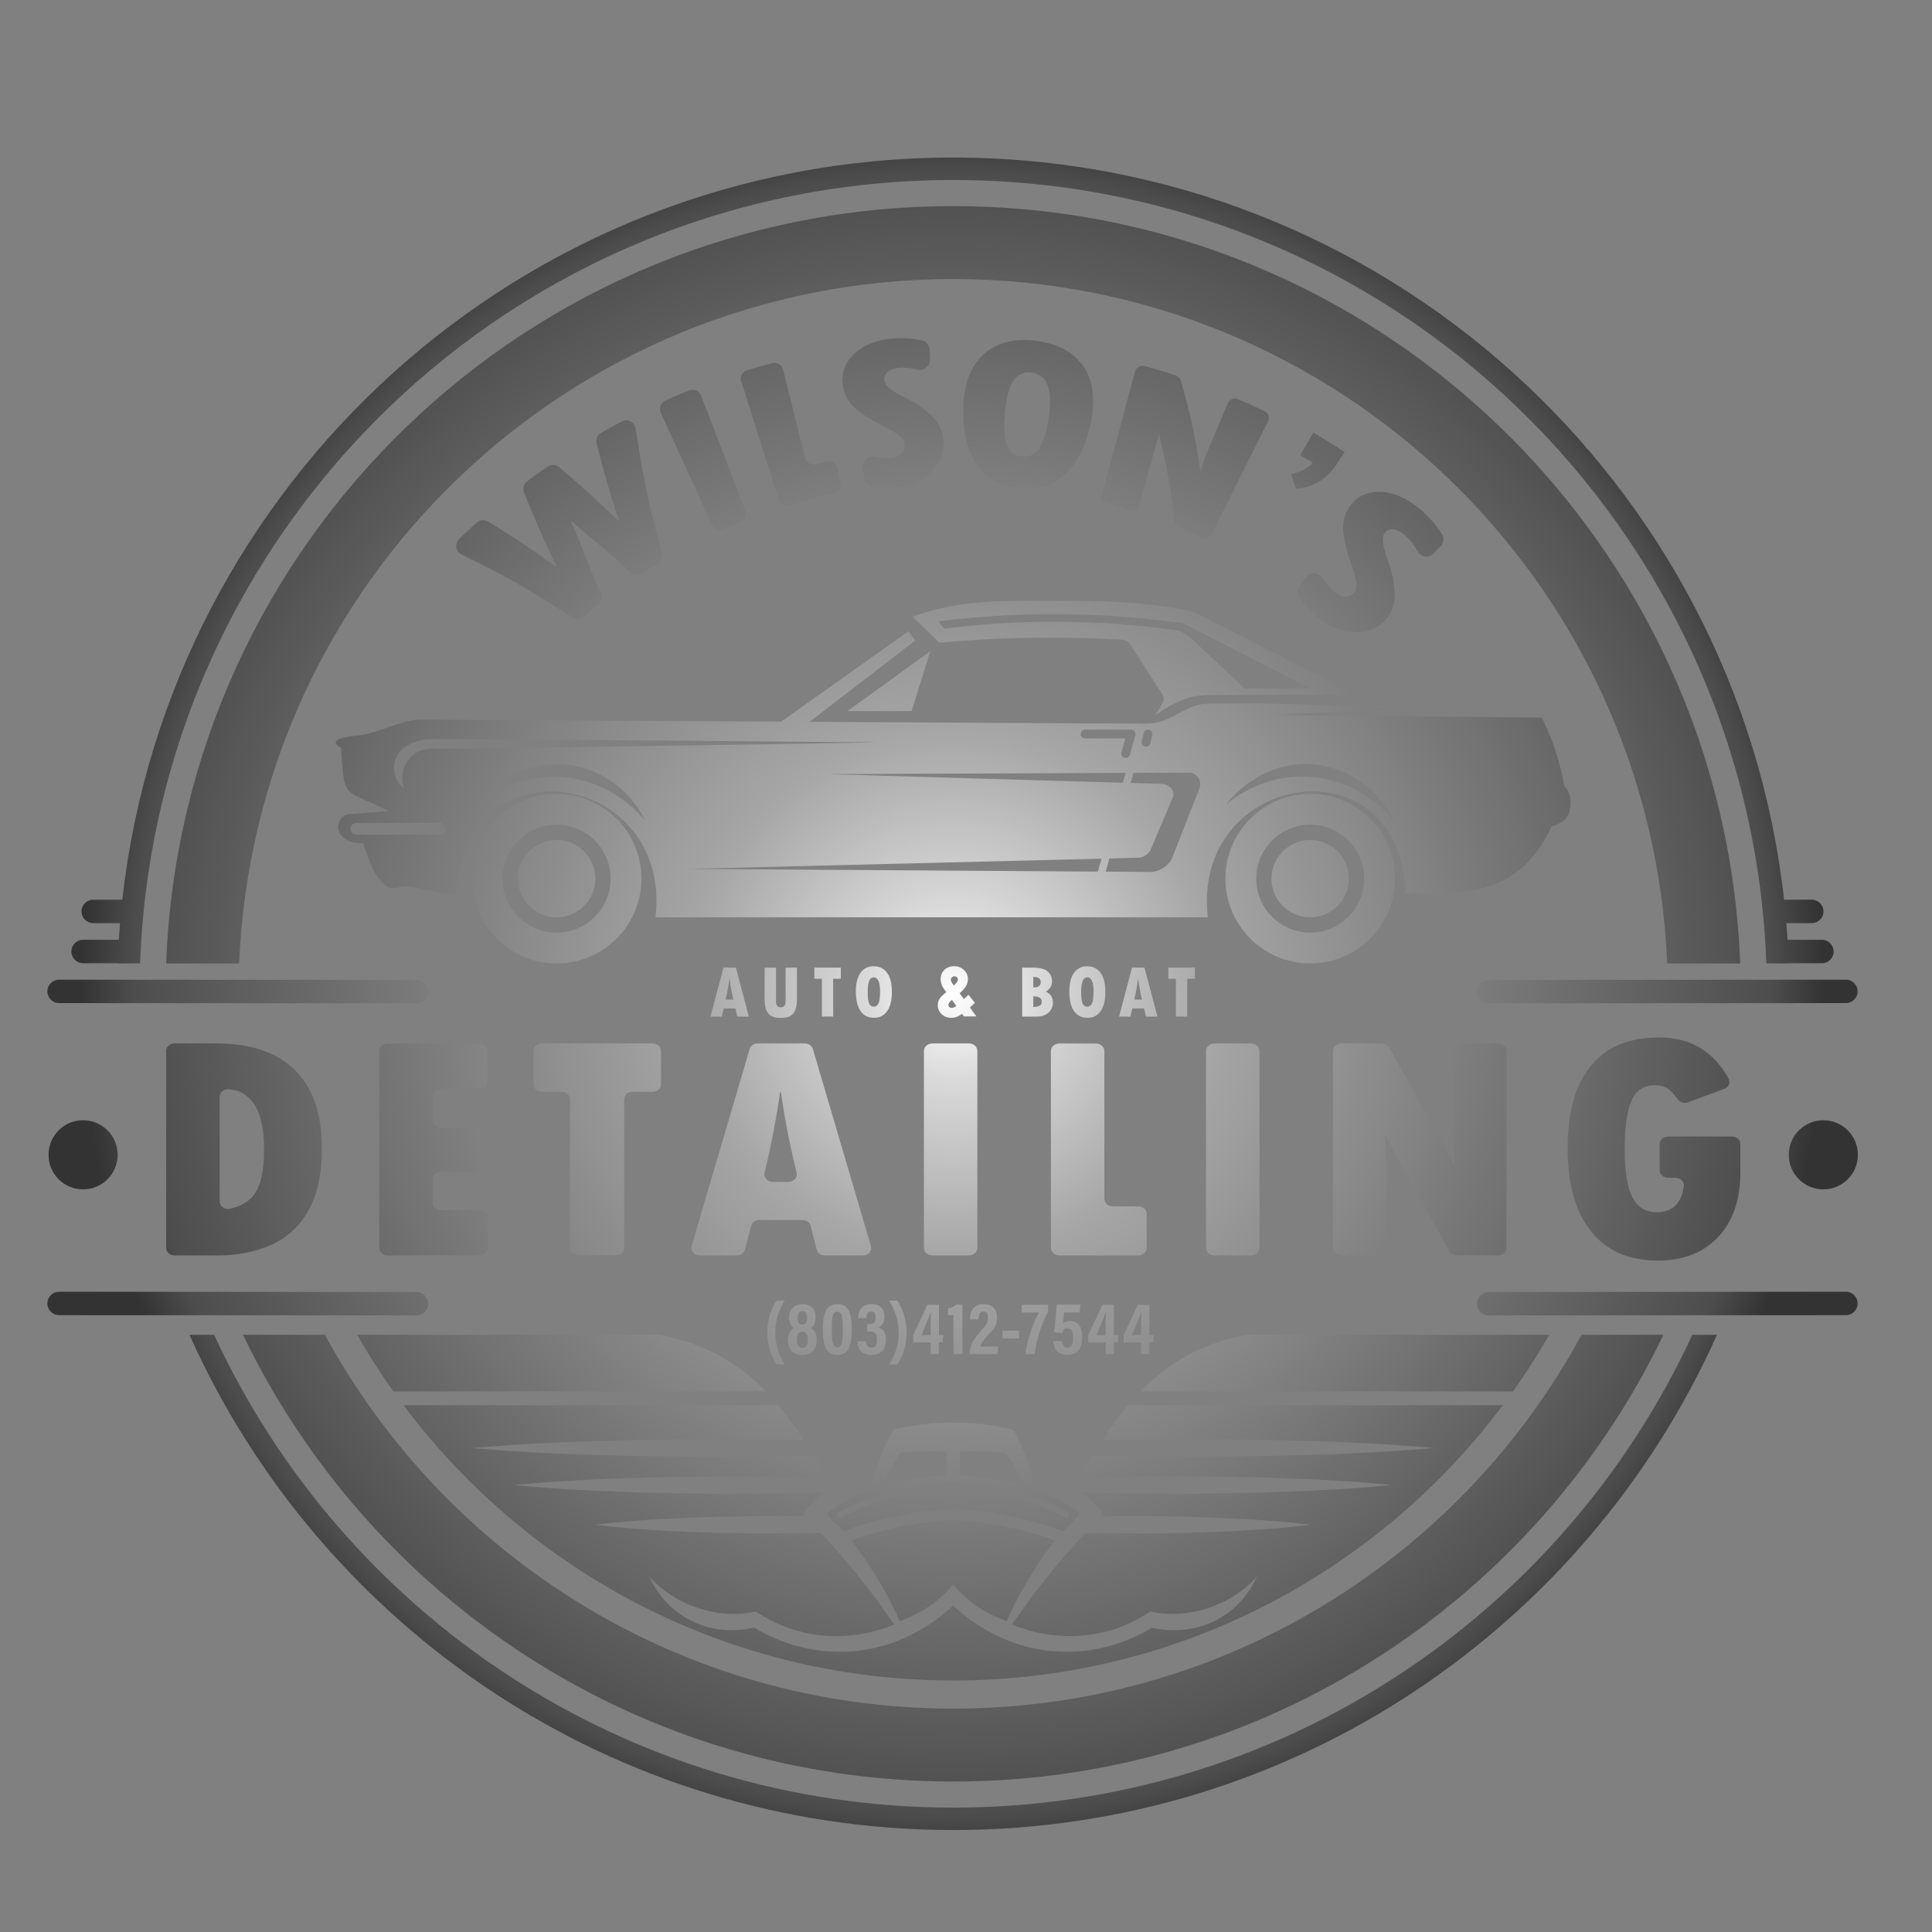 <?xml version="1.0" encoding="UTF-8"?>
<svg id="Layer_5" data-name="Layer 5" xmlns="http://www.w3.org/2000/svg" width="5in" height="5in" xmlns:xlink="http://www.w3.org/1999/xlink" viewBox="0 0 360 360">
  <rect x="0" y="0" width="360" height="360" fill="#808080" stroke="none"/>
  <defs>
    <style>
      .cls-1 {
        fill: url(#radial-gradient);
        stroke-width: 0px;
      }
    </style>
    <radialGradient id="radial-gradient" cx="177.51" cy="185.18" fx="177.51" fy="185.18" r="162.38" gradientUnits="userSpaceOnUse">
<stop offset="0" stop-color="#ffffff"/>
      <stop offset="0.1" stop-color="#d9d9d9"/>
      <stop offset="0.3" stop-color="#a6a6a6"/>
      <stop offset="0.94" stop-color="#4d4d4d"/>
      <stop offset="1" stop-color="#333333"/>
    </radialGradient>
  </defs>
  <path class="cls-1" d="M294.69,248.72h15.27c-23.68,49.24-74.04,83.24-132.34,83.24s-108.66-33.99-132.34-83.24h15.27c22.56,41.49,66.53,69.65,117.08,69.65s94.52-28.16,117.08-69.65ZM177.61,52c71.66,0,130.09,56.6,133.05,127.53h13.6c-2.97-78.44-67.49-141.12-146.65-141.12S33.93,101.09,30.96,179.53h13.6c2.96-70.93,61.39-127.53,133.05-127.53ZM177.61,336.82c-61.06,0-113.68-36.09-137.71-88.1h-4.59c24.32,54.38,78.88,92.28,142.31,92.28s117.99-37.9,142.31-92.28h-4.59c-24.04,52.01-76.66,88.1-137.71,88.1ZM15.48,208.74c-3.55,0-6.44,2.88-6.44,6.44s2.88,6.44,6.44,6.44,6.44-2.88,6.44-6.44-2.88-6.44-6.44-6.44ZM339.75,208.74c-3.55,0-6.44,2.88-6.44,6.44s2.88,6.44,6.44,6.44,6.44-2.88,6.44-6.44-2.88-6.44-6.44-6.44ZM79.77,184.78c0-1.21-.98-2.18-2.18-2.18l-66.58-.05h0c-1.21,0-2.18.98-2.18,2.18,0,1.21.98,2.18,2.18,2.18l66.58.05h0c1.21,0,2.18-.98,2.18-2.18ZM79.77,184.78c0-1.21-.98-2.18-2.18-2.18l-66.58-.05h0c-1.21,0-2.18.98-2.18,2.18,0,1.21.98,2.18,2.18,2.18l66.58.05h0c1.21,0,2.18-.98,2.18-2.18ZM277.38,186.96l66.58-.05c1.21,0,2.18-.98,2.18-2.18,0-1.21-.98-2.18-2.18-2.18h0l-66.58.05c-1.21,0-2.18.98-2.18,2.18,0,1.21.98,2.18,2.18,2.18h0ZM339.49,175.12h-6.4c-.07-1.04-.14-2.08-.23-3.11h4.74c1.21,0,2.18-.98,2.18-2.18s-.98-2.18-2.18-2.18h-5.16c-8.71-77.8-74.7-138.29-154.83-138.29S31.5,89.85,22.79,167.65h-5.42c-1.21,0-2.18.98-2.18,2.18s.98,2.18,2.18,2.18h5c-.09,1.03-.16,2.07-.23,3.11h-6.66c-1.21,0-2.18.98-2.18,2.18s.98,2.18,2.18,2.18h6.44s0,.02,0,.04h4.18C29.07,98.4,95.76,33.54,177.61,33.54s148.55,64.86,151.52,145.98h4.18s0-.02,0-.04h6.18c1.21,0,2.18-.98,2.18-2.18s-.98-2.18-2.18-2.18ZM277.38,186.96l66.58-.05c1.21,0,2.18-.98,2.18-2.18,0-1.21-.98-2.18-2.18-2.18h0l-66.58.05c-1.21,0-2.18.98-2.18,2.18,0,1.21.98,2.18,2.18,2.18h0ZM79.77,242.93c0-1.21-.98-2.18-2.18-2.18l-66.58-.05h0c-1.21,0-2.18.98-2.18,2.18,0,1.21.98,2.18,2.18,2.18l66.58.05h0c1.21,0,2.18-.98,2.18-2.18ZM277.38,245.11l66.58-.05c1.21,0,2.18-.98,2.18-2.18,0-1.21-.98-2.18-2.18-2.18h0l-66.58.05c-1.21,0-2.18.98-2.18,2.18,0,1.21.98,2.18,2.18,2.18h0ZM86.03,103.33c8.18,3.98,12.88,6.67,20.6,11.73.67.44,1.54.38,2.15-.14.94-.81,1.69-1.42,2.65-2.18.63-.5.85-1.38.53-2.12-1.53-3.52-2.4-5.69-3.91-9.66-.26-.66-.82-1.94-1.66-3.84.03-.02.05-.04.08-.06.89.83,1.86,1.67,2.89,2.52,3.37,2.8,5.19,4.37,8.11,7.05.6.55,1.51.63,2.19.18,1.01-.67,1.83-1.18,2.86-1.8.68-.41,1.01-1.23.8-2-2.41-8.89-3.53-14.18-4.87-23.14-.18-1.21-1.51-1.9-2.6-1.33-1.32.68-2.42,1.29-3.84,2.11-.7.4-1.04,1.22-.84,2,1.41,5.55,2.31,8.67,4.19,14.53-4.41-4.25-6.81-6.43-11.16-10.13-.61-.52-1.5-.57-2.17-.11-1.41.97-2.43,1.71-3.81,2.74-.64.49-.88,1.35-.58,2.1,2.16,5.35,3.49,8.35,6.15,13.95-5.08-3.64-7.82-5.47-12.81-8.54-.67-.41-1.54-.34-2.13.19-1.25,1.12-2.2,1.99-3.3,3.06-.89.86-.64,2.35.47,2.89ZM123.12,76.91c3.68,8.05,5.83,12.76,9.52,20.82.39.86,1.41,1.24,2.27.86,1.04-.46,1.92-.83,2.98-1.25.88-.35,1.31-1.34.97-2.22-3.17-8.27-5.03-13.1-8.2-21.37-.34-.89-1.35-1.34-2.24-.99-1.61.63-2.84,1.15-4.42,1.86-.87.39-1.26,1.42-.87,2.29ZM138.13,71.06c2.69,8.52,4.25,13.46,6.94,21.98.27.86,1.19,1.34,2.05,1.07,3.04-.93,5.14-1.46,8.24-2.1.88-.18,1.46-1.05,1.3-1.86l-.56-2.82c-.18-.9-1.06-1.48-1.95-1.29-.75.16-1.41.3-2.15.48-.87.21-1.76-.33-1.98-1.2-1.57-6.32-2.52-10.13-4.1-16.45-.22-.88-1.12-1.42-2.01-1.2-1.71.44-3.01.8-4.71,1.32-.87.27-1.36,1.2-1.09,2.07ZM162.66,90.74c1.41.25,2.78.31,4.14.17,2.64-.27,4.77-1.14,6.47-2.7,1.7-1.56,2.59-3.45,2.56-5.72-.03-1.95-.77-3.65-2.31-5.08-1.53-1.43-3.09-2.49-4.63-3.2-2.58-1.2-3.99-2.29-4.11-3.39-.06-.63.16-1.15.68-1.56.52-.41,1.27-.66,2.23-.74.9-.07,2,.05,3.26.36s2.4-.69,2.36-1.96l-.06-1.68c-.03-.9-.68-1.66-1.57-1.84-1.78-.36-3.58-.46-5.37-.31-3.11.26-5.56,1.3-7.28,2.99-1.71,1.69-2.34,3.68-1.96,5.93.27,1.65,1.11,3.04,2.46,4.22,1.35,1.17,3.38,2.37,6,3.68,1.09.55,1.85,1.04,2.3,1.47.45.42.69.9.73,1.42.05.68-.15,1.25-.62,1.7-.46.46-1.12.72-1.97.81-.84.09-1.81.02-2.92-.2-1.32-.26-2.51.83-2.31,2.16.09.6.18,1.19.29,1.85.13.83.78,1.47,1.61,1.62ZM198.22,88.61c2.3-2.04,4.01-5.17,4.95-9.49.94-4.32.63-7.88-1.15-10.64-1.77-2.76-4.92-4.52-9.28-5.02-4.09-.46-7.4.54-9.73,2.82-2.33,2.28-3.44,5.59-3.51,9.83-.07,4.6.87,8.13,2.65,10.64,1.77,2.51,4.29,3.88,7.73,4.27,3.32.39,6.04-.38,8.34-2.42ZM195.44,77.63c-.47,3.15-1.15,5.2-1.99,6.19-.84.98-1.89,1.39-3.16,1.25-1.19-.13-2.03-.76-2.57-1.91-.54-1.14-.69-3.34-.42-6.59.41-5.04,2.02-7.48,4.83-7.16,2.98.34,4.08,3.13,3.31,8.21ZM211.48,69.28c-2.46,9.22-3.82,14.3-6.4,23.97.12.03.23.06.35.09,2.34.82,3.74,1.43,5.21,1.96.66.24,1.38-.14,1.57-.82,1.36-4.98,3.19-11.55,3.74-13.58,1.6,6.59,2.21,10.02,2.9,16.32.05.46.35.87.78,1.05,1.65.7,2.76,1.21,4.26,1.94.69.34,1.53.06,1.87-.63,4.11-8.23,6.43-12.89,10.55-21.14.32-.65.06-1.44-.59-1.76-1.84-.9-3.17-1.52-5.01-2.31-.74-.32-1.61.03-1.92.78-1.56,3.69-2.51,5.94-4.24,10.02-.34,1.09-.51,1.63-.86,2.72-1.01-6.77-1.76-10.31-3.62-16.86-.15-.52-.55-.94-1.07-1.11-2.15-.71-3.6-1.15-5.65-1.71-.81-.22-1.64.26-1.86,1.07ZM242.26,84.81c.95.55,1.42.83,2.36,1.4-.93,1.08-2.29,1.77-4.05,2.13.38,1.08.56,1.62.92,2.71,3.12-.18,5.7-1.66,7.65-4.66.56-.87.85-1.3,1.41-2.16-2.31-1.51-3.48-2.23-5.85-3.61-.98,1.68-1.46,2.52-2.44,4.2ZM242.11,111.4c.88,1.27,1.88,2.38,3.03,3.33,2.16,1.8,4.37,2.81,6.77,3.03,2.4.22,4.43-.4,6.03-2.01,1.38-1.38,2.05-3.14,1.92-5.31-.12-2.17-.52-4.1-1.16-5.76-1.07-2.8-1.33-4.61-.63-5.45.4-.49.95-.68,1.63-.57.68.11,1.42.49,2.19,1.17.78.68,1.57,1.68,2.33,2.99.61,1.04,2.05,1.2,2.88.34.44-.46.87-.9,1.35-1.4.6-.62.67-1.58.2-2.3-1.1-1.67-2.4-3.16-3.88-4.44-2.51-2.17-5.07-3.28-7.55-3.37-2.48-.09-4.37.84-5.7,2.68-.98,1.35-1.37,2.94-1.22,4.76.15,1.82.8,4.15,1.8,7.04.42,1.2.63,2.12.66,2.75.03.63-.13,1.15-.48,1.55-.45.52-1.01.75-1.68.72-.67-.03-1.35-.34-2.05-.92-.74-.61-1.46-1.47-2.18-2.56s-2.24-1.13-3-.11c-.41.55-.8,1.08-1.26,1.69s-.48,1.5-.03,2.15ZM30.96,232.53c0,.78.7,1.4,1.56,1.4h8.2c3.59,0,6.87-.66,9.84-1.98,2.97-1.32,5.28-3.46,6.94-6.42,1.65-2.96,2.48-6.85,2.48-11.66,0-6.35-1.68-11.18-5.03-14.49s-8.25-4.96-14.69-4.96h-7.74c-.86,0-1.56.63-1.56,1.4v36.7ZM42.65,202.97c.52.06.99.15,1.41.24.82.2,1.66.73,2.53,1.58.87.86,1.52,2.08,1.96,3.67.44,1.59.66,3.53.66,5.82,0,3.87-.62,6.64-1.87,8.33-.98,1.32-2.49,2.19-4.55,2.63-.96.2-1.86-.5-1.86-1.38v-19.49c0-.84.81-1.51,1.73-1.4ZM70.66,195.83v36.7c0,.78.7,1.4,1.56,1.4h17.09c.86,0,1.56-.63,1.56-1.4v-5.63c0-.78-.7-1.4-1.56-1.4h-7.13c-.86,0-1.56-.63-1.56-1.4v-4.38c0-.78.7-1.4,1.56-1.4h5.72c.86,0,1.56-.63,1.56-1.4v-5.39c0-.78-.7-1.4-1.56-1.4h-5.72c-.86,0-1.56-.63-1.56-1.4v-4.47c0-.78.7-1.4,1.56-1.4h7.07c.86,0,1.56-.63,1.56-1.4v-5.6c0-.78-.7-1.4-1.56-1.4h-17.03c-.86,0-1.56.63-1.56,1.4ZM99.41,195.83v6.22c0,.78.7,1.4,1.56,1.4h3.68c.86,0,1.56.63,1.56,1.4v27.67c0,.78.7,1.4,1.56,1.4h6.97c.86,0,1.56-.63,1.56-1.4v-27.67c0-.78.7-1.4,1.56-1.4h3.75c.86,0,1.56-.63,1.56-1.4v-6.22c0-.78-.7-1.4-1.56-1.4h-20.64c-.86,0-1.56.63-1.56,1.4ZM162.28,232.17l-10.81-36.7c-.18-.62-.8-1.04-1.51-1.04h-8.77c-.71,0-1.33.43-1.51,1.04l-10.81,36.7c-.26.89.48,1.76,1.51,1.76h6.9c.72,0,1.35-.45,1.52-1.08l1.17-4.44c.17-.63.79-1.08,1.52-1.08h8.04c.73,0,1.36.45,1.52,1.09l1.12,4.42c.16.64.79,1.09,1.52,1.09h7.08c1.02,0,1.77-.87,1.51-1.76ZM143.99,220.23c-.99,0-1.72-.83-1.52-1.7,1.23-5.13,2.19-10.16,2.9-15.08h.13c.67,4.79,1.65,9.81,2.93,15.07.21.88-.52,1.71-1.52,1.71h-2.93ZM172.16,195.83v36.7c0,.78.7,1.4,1.56,1.4h6.84c.86,0,1.56-.63,1.56-1.4v-36.7c0-.78-.7-1.4-1.56-1.4h-6.84c-.86,0-1.56.63-1.56,1.4ZM195.82,195.83v36.7c0,.78.7,1.4,1.56,1.4h14.73c.86,0,1.56-.63,1.56-1.4v-6.34c0-.78-.7-1.4-1.56-1.4h-4.77c-.86,0-1.56-.63-1.56-1.4v-27.55c0-.78-.7-1.4-1.56-1.4h-6.84c-.86,0-1.56.63-1.56,1.4ZM224.73,195.83v36.7c0,.78.7,1.4,1.56,1.4h6.84c.86,0,1.56-.63,1.56-1.4v-36.7c0-.78-.7-1.4-1.56-1.4h-6.84c-.86,0-1.56.63-1.56,1.4ZM248.39,195.83v36.7c0,.78.7,1.4,1.56,1.4h6.84c.86,0,1.56-.63,1.56-1.4v-16.12l-.26-4.91,11.96,21.65c.26.48.8.78,1.4.78h7.7c.86,0,1.56-.63,1.56-1.4v-36.7c0-.78-.7-1.4-1.56-1.4h-6.84c-.86,0-1.56.63-1.56,1.4v17.07s0,.07,0,.11l.36,4.21-12.22-22.01c-.26-.48-.8-.78-1.39-.78h-7.53c-.86,0-1.56.63-1.56,1.4ZM310.81,211.8c-.86,0-1.56.63-1.56,1.4v4.86c0,.78.7,1.4,1.56,1.4h1.4c.93,0,1.67.73,1.55,1.56-.46,3.24-2.14,4.86-5.04,4.86-2.08,0-3.6-.93-4.55-2.8-.95-1.86-1.43-4.78-1.43-8.75,0-4.26.42-7.34,1.27-9.25.84-1.9,2.27-2.86,4.29-2.86,1.18,0,2.11.29,2.79.87.48.41.99,1,1.53,1.75.41.58,1.21.82,1.92.56l6.75-2.5c.85-.31,1.21-1.21.8-1.95-2.84-5.09-7.13-7.63-12.9-7.63s-9.83,1.75-12.73,5.25c-2.9,3.5-4.35,8.64-4.35,15.4s1.46,11.87,4.37,15.49c2.91,3.62,7.04,5.43,12.39,5.43,4.78,0,8.54-1.47,11.29-4.4,2.75-2.93,4.13-6.96,4.13-12.09v-5.22c0-.78-.7-1.4-1.56-1.4h-11.9ZM252.64,129.45l-28.05.07c-.71.03-1.7.12-2.85.43-1.2.32-2.04.74-2.99,1.21-.91.45-2.1,1.12-3.42,2.06l1.31-2.26c.29-.49.27-1.11-.04-1.59l-6.11-9.44c-.27-.42-.73-.69-1.23-.72-5.19-.31-10.75-.46-16.65-.38-6.26.09-12.13.43-17.58.93l-4.98-4.84c7.78-2.88,14.95-2.99,23.57-2.97,9.54.03,18.67-.13,27.9,1.87.71.15,1.39.41,2.04.74l29.07,14.88ZM231.92,128.31h12.21l-22.74-11.73c-.57-.29-1.17-.49-1.81-.57-6.96-.95-14.94-1.6-23.75-1.58-7.71.02-14.76.56-21,1.35l1.14,1.35c6.28-.79,13.45-1.32,21.36-1.28,7.94.04,15.15.66,21.48,1.53,1.13.16,2.17.66,3,1.44l10.12,9.48ZM292.38,151.43c-.45,1.48-1.98,2.25-3.22,2.5-5.88,12.34-14.54,12.79-27.22,12.53-1.1-28.97-40.01-22.64-36.88,4.47h-102.91c3.14-27.11-35.77-33.44-36.88-4.47-3.72.14-5.56-.77-8.9-1.22-1.6-.32-3.15.79-4.37-.15-2.67-2.05-3.24-5.25-4.38-7.96-1.4-.01-2.99-.23-3.94-1.37-1.39-1.42-.48-3.95,1.46-4.07,2.77-.18,4.55-.27,7.18-.61-8.31-4.2-8.18-1.78-8.76-11.67-3.01-1.8,1.61-2.18,2.9-2.31,3.83-.4,7.36-2.55,11.24-3.01l67.86.38,23.71-16.84,1.28,1.71-19.69,15.16,62.56.35c1.33,0,2.65-.23,3.88-.76,1.75-.75,3.33-1.84,5.18-2.51.81-.3,1.67-.43,2.53-.45,7.57-.15,15.5-.05,23.77.38,3.29.17,6.52.39,9.68.64l-21.07,1.07,49.9.5c.93,1.87,1.89,4.11,2.71,6.69.7,2.22,1.18,4.29,1.49,6.12,1.34,1.17,1.34,3.36.88,4.9ZM213.35,139.09c.07.02.13.02.2.02.37,0,.7-.25.79-.62l.37-1.53c.11-.44-.16-.88-.6-.99-.43-.1-.88.16-.99.6l-.37,1.53c-.11.44.16.88.6.99ZM201.35,136.78c0,.45.37.82.82.82h7.53l-.74,2.59c-.12.43.13.89.56,1.01.07.02.15.03.22.03.36,0,.69-.23.79-.59l1.03-3.63c.07-.25.02-.51-.13-.72-.15-.2-.4-.33-.65-.33h-8.61c-.45,0-.82.37-.82.82ZM154.33,144.25l54.9,1.6.52-1.83c-16.34.07-55.42.23-55.42.23ZM83.02,154.43c0-.6-.49-1.09-1.09-1.09h-15.52c-.6,0-1.09.49-1.09,1.09s.49,1.09,1.09,1.09h15.52c.6,0,1.09-.49,1.09-1.09ZM120.23,152.94c-3.04-6.27-9.23-10.35-16.02-10.54-9.2-.25-14.65,6.79-15.16,7.47,1.34-1.11,6.87-5.45,14.95-5.13,9.66.38,15.35,7.11,16.23,8.19ZM163.73,138.34c-47.01-.38-79.37-.75-84.18-.59-1.9.28-3.76.82-5.04,2.32-1.78,2.2-1.31,5.2.81,6.88-1.37-3.8,1.31-7.64,5.46-7.47.95.17,61.2-.78,82.96-1.14ZM205.25,160l-76.97,1.91,76.29.5.68-2.41ZM223.31,144.98c-.48-.8-1.29-.98-1.42-1.01,0,0-7.84.03-10.68.04l-.53,1.88,5.37.16c.23-.01,1.13-.03,1.92.62.11.09.2.18.29.27.42.46.5,1.14.25,1.72l-4.17,9.83c-.13.21-.35.51-.71.78-.52.39-1.04.51-1.32.55l-5.59.14-.69,2.46,8.53.06c.43-.03,1.15-.15,1.92-.57.83-.45,1.34-1.06,1.64-1.48.11-.16.2-.32.27-.5l5.15-13.13c.04-.13.29-.98-.21-1.82ZM259.72,152.91c-3.04-6.27-9.23-10.35-16.02-10.54-9.2-.25-14.65,6.79-15.16,7.47,1.34-1.11,6.87-5.45,14.95-5.13,9.66.38,15.35,7.11,16.23,8.19ZM169.85,132.51l3.51-11.18-15.47,11.18h11.96ZM119.52,163.72c0,8.73-7.08,15.8-15.8,15.8s-15.8-7.08-15.8-15.8,7.08-15.8,15.8-15.8,15.8,7.08,15.8,15.8ZM113.78,163.72c0-5.56-4.51-10.06-10.06-10.06s-10.06,4.51-10.06,10.06,4.51,10.06,10.06,10.06,10.06-4.51,10.06-10.06ZM103.71,156.51c-3.98,0-7.21,3.23-7.21,7.21s3.23,7.21,7.21,7.21,7.21-3.23,7.21-7.21-3.23-7.21-7.21-7.21ZM259.94,163.72c0,8.73-7.08,15.8-15.8,15.8s-15.8-7.08-15.8-15.8,7.08-15.8,15.8-15.8,15.8,7.08,15.8,15.8ZM254.2,163.72c0-5.56-4.51-10.06-10.06-10.06s-10.06,4.51-10.06,10.06,4.51,10.06,10.06,10.06,10.06-4.51,10.06-10.06ZM244.13,156.51c-3.98,0-7.21,3.23-7.21,7.21s3.23,7.21,7.21,7.21,7.21-3.23,7.21-7.21-3.23-7.21-7.21-7.21ZM201.2,282.04c-.87,1.11-1.98,2.28-3.13,3.27-2.79-1.01-6.06-2-9.75-2.78-3.96-.83-7.58-1.24-10.7-1.42-3.13.18-6.74.59-10.7,1.42-3.7.78-6.96,1.77-9.75,2.78-1.15-1-2.26-2.16-3.13-3.27,1.96-1.65,4.61-3.19,8.08-4.34h-.04c.44-1.76,1.03-3.73,1.85-5.84.79-2.04,1.65-3.85,2.49-5.41,1.65-.43,3.56-.82,5.7-1.07,2.02-.24,3.88-.31,5.51-.28,1.63-.02,3.48.05,5.51.28,2.14.25,4.05.64,5.7,1.07.84,1.56,1.7,3.37,2.49,5.41.82,2.11,1.41,4.08,1.85,5.84h-.04c3.47,1.15,6.12,2.69,8.08,4.34ZM178.81,274.92c1.87.1,3.57.34,5.69.57,2.35.26,4.44.9,6.27,1.39-.47-1.11-1.04-2.3-1.71-3.54-.52-.96-1.05-1.84-1.57-2.65-1.26-.09-2.57-.16-3.93-.2-1.63-.04-3.19-.04-4.68,0-.04.84.03,1.59-.02,2.44-.03.68-.02,1.31-.05,1.99ZM164.46,276.88c1.83-.49,3.93-1.13,6.27-1.39,2.11-.23,3.81-.47,5.69-.57-.04-.68-.02-1.31-.05-1.99-.04-.84.02-1.6-.02-2.44-1.49-.04-3.05-.04-4.68,0-1.36.04-2.67.1-3.93.2-.52.81-1.05,1.7-1.57,2.65-.67,1.24-1.23,2.43-1.71,3.54ZM198.91,281.78c-7.36-4.13-15.63-5.26-21.27-5.48,0,0-.01,0-.02,0,0,0-.01,0-.02,0-5.64.22-13.91,1.35-21.27,5.48-.26.15-.36.48-.21.74.1.18.29.28.48.28.09,0,.18-.02.27-.07,7.16-4.02,15.24-5.12,20.76-5.34,5.52.21,13.6,1.32,20.76,5.34.08.05.18.07.27.07.19,0,.38-.1.48-.28.15-.26.05-.6-.21-.74ZM177.61,283.18c-3.06.17-6.61.58-10.49,1.42-3.17.69-6.01,1.54-8.47,2.42,3.23,4.17,6.17,9,8.42,13.79l.56,1.27c1.5-.53,3.69-1.46,5.79-2.96,1.87-1.33,3.23-2.73,4.19-3.87.95,1.14,2.32,2.54,4.19,3.87,2.1,1.5,4.29,2.43,5.79,2.96l.56-1.27c2.25-4.79,5.19-9.62,8.42-13.79-2.47-.88-5.3-1.73-8.47-2.42-3.88-.84-7.43-1.25-10.49-1.42ZM122.92,248.72h-56.37c2.08,3.63,4.34,7.15,6.75,10.55h69.4c-5-5.14-11.11-8.9-19.78-10.55ZM288.68,248.72h-56.37c-8.68,1.65-14.78,5.41-19.78,10.55h69.4c2.42-3.4,4.67-6.92,6.75-10.55ZM210.21,261.83c-1.7,2.02-3.29,4.22-4.83,6.55,5.7-.13,11.38-.18,16.98-.21,14.76.08,30.06.33,44.74,1.64-14.67,1.31-30,1.55-44.74,1.64-6.19-.03-12.49-.1-18.79-.26-.84,1.35-1.68,2.74-2.53,4.15,5.86-.16,11.71-.23,17.46-.27,13.49.08,27.48.33,40.89,1.64-13.4,1.31-27.41,1.55-40.89,1.64-5.58-.03-11.24-.1-16.92-.25.44.34.89.72,1.35,1.14,1.1,1.01,1.98,2,2.67,2.88-.14.14-.27.28-.41.42,1.93-.03,3.85-.05,5.75-.06,11.01.08,22.41.33,33.34,1.64-10.92,1.31-22.34,1.56-33.34,1.64-2.89-.02-5.81-.05-8.73-.11-4.95,5.3-9.61,11.1-13.66,17.06,8.22,3.36,17.77,2.96,25.81-2.42,7.09,1.55,15.13-1.16,19.86-6.55-.64,1.45-2.52,5.16-6.76,7.69-5.75,3.43-11.58,2.15-12.81,1.85-2.43,1.49-8.64,4.83-17.09,4.48-11.04-.45-18.15-6.88-19.96-8.61-1.8,1.73-8.92,8.17-19.96,8.61-8.44.34-14.65-3-17.09-4.48-1.23.3-7.06,1.58-12.81-1.85-4.24-2.53-6.12-6.24-6.76-7.69,4.73,5.39,12.77,8.1,19.86,6.55,8.04,5.38,17.59,5.79,25.81,2.42-4.05-5.96-8.71-11.76-13.66-17.06-2.93.06-5.85.09-8.73.11-11.01-.08-22.41-.33-33.34-1.64,10.92-1.31,22.34-1.56,33.34-1.64,1.91.01,3.83.03,5.75.06-.14-.14-.27-.28-.41-.42.69-.88,1.57-1.88,2.67-2.88.46-.42.91-.8,1.35-1.14-2.23.06-4.46.1-6.69.16l-10.22.09-10.22-.09c-3.41-.09-6.82-.12-10.22-.27-6.82-.24-13.63-.6-20.45-1.27,6.82-.68,13.63-1.03,20.45-1.27,3.41-.15,6.82-.18,10.22-.27l10.22-.09,10.22.09c2.41.06,4.83.11,7.24.18-.84-1.42-1.68-2.81-2.53-4.16-6.3.16-12.6.23-18.79.26-14.76-.08-30.06-.33-44.74-1.64,14.67-1.31,30-1.56,44.74-1.64,5.6.03,11.28.08,16.98.21-1.54-2.33-3.13-4.52-4.83-6.55h-69.82c23.33,31.13,60.52,51.29,102.42,51.29s79.09-20.15,102.42-51.29h-69.82ZM137.12,180.3h-2.32l-2.42,9.13h2.11l.36-1.52h2.19l.35,1.52h2.15l-2.42-9.13ZM135.22,186.26c.3-1.32.53-2.61.69-3.88h.03c.15,1.23.39,2.52.7,3.88h-1.42ZM142.46,185.97c0,1.34.23,2.3.68,2.86s1.23.85,2.33.85c.75,0,1.33-.12,1.75-.34.42-.23.73-.59.95-1.08s.32-1.15.32-1.96v-5.99h-2.11v6.35c0,.33-.08.58-.24.77-.16.19-.38.28-.66.28s-.48-.09-.64-.26c-.16-.17-.24-.41-.24-.71v-6.43h-2.13v5.67ZM151.73,182.38h1.42v7.04h2.1v-7.04h1.43v-2.08h-4.94v2.08ZM165.33,188.38c.58-.84.86-2.03.86-3.56s-.29-2.71-.88-3.53-1.43-1.24-2.54-1.24c-1.04,0-1.85.41-2.43,1.23s-.87,1.97-.87,3.44c0,1.6.29,2.82.87,3.66.58.85,1.42,1.27,2.52,1.27s1.89-.42,2.46-1.27ZM163.98,184.79c0,1.1-.1,1.84-.31,2.22-.21.38-.5.57-.89.57-.36,0-.63-.19-.82-.57-.19-.38-.28-1.13-.28-2.26,0-1.75.37-2.63,1.12-2.63.79,0,1.19.89,1.19,2.67ZM181.96,189.43l-1.22-1.7.91-.87-1.19-1.5-.84.81-.81-1.09c.56-.48.95-.93,1.19-1.35.24-.42.36-.86.36-1.32,0-.65-.25-1.2-.75-1.67-.5-.46-1.1-.7-1.8-.7-.75,0-1.36.22-1.83.67s-.7,1.04-.7,1.76c0,.36.07.72.21,1.07s.42.8.85,1.33c-.55.42-.95.81-1.21,1.16s-.39.78-.39,1.28c0,.67.25,1.22.73,1.67s1.09.68,1.81.68c.67,0,1.34-.25,1.99-.75l.35.49h2.34ZM177.33,187.81c-.18,0-.33-.05-.44-.15s-.17-.24-.17-.4c0-.3.22-.61.66-.94l.82,1.13c-.34.24-.63.36-.87.36ZM177.18,182.58c0-.18.06-.34.19-.47.13-.13.28-.19.45-.19.2,0,.36.05.48.16.13.11.19.24.19.4,0,.34-.25.72-.74,1.15-.38-.43-.57-.78-.57-1.05ZM190.47,189.43h2.71c.9,0,1.63-.24,2.18-.72.55-.48.83-1.12.83-1.91,0-.98-.44-1.65-1.33-2,.78-.49,1.18-1.13,1.18-1.93,0-.74-.27-1.35-.81-1.84s-1.42-.72-2.65-.72h-2.11v9.13ZM193.6,182.28c.22.15.33.4.33.77,0,.62-.46.94-1.39.96v-1.97c.48,0,.83.09,1.06.23ZM192.71,185.67c.93,0,1.4.33,1.4.98,0,.35-.13.6-.39.75-.26.15-.66.23-1.18.24v-1.98h.17ZM205.11,188.38c.58-.84.86-2.03.86-3.56s-.29-2.71-.88-3.53c-.59-.82-1.43-1.24-2.54-1.24-1.04,0-1.85.41-2.43,1.23-.58.82-.87,1.97-.87,3.44,0,1.6.29,2.82.87,3.66.58.85,1.42,1.27,2.52,1.27s1.89-.42,2.46-1.27ZM203.76,184.79c0,1.1-.1,1.84-.31,2.22-.21.38-.5.57-.89.57-.36,0-.63-.19-.82-.57-.19-.38-.28-1.13-.28-2.26,0-1.75.37-2.63,1.12-2.63.79,0,1.19.89,1.19,2.67ZM213.26,180.3h-2.32l-2.42,9.13h2.11l.36-1.52h2.19l.35,1.52h2.15l-2.42-9.13ZM211.37,186.26c.3-1.32.53-2.61.69-3.88h.03c.16,1.23.39,2.52.7,3.88h-1.42ZM217.7,182.38h1.42v7.04h2.1v-7.04h1.43v-2.08h-4.94v2.08ZM146.25,242.33c-.94,1.44-1.79,3.34-1.79,5.88,0,2.36.7,4.33,1.79,6.04h-1.52c-.9-1.32-1.75-3.38-1.75-6.05s.91-4.6,1.75-5.87h1.52ZM146.82,249.68c0-1.32.67-1.98,1.12-2.22-.54-.36-.9-.93-.9-1.93,0-1.5.89-2.5,2.51-2.5,1.46,0,2.43.82,2.43,2.38,0,1.18-.44,1.78-.92,2.04.58.27,1.12.89,1.12,2.26,0,1.65-.92,2.76-2.75,2.76-1.68,0-2.62-1.04-2.62-2.79ZM150.52,249.64c0-1.07-.35-1.5-1.03-1.5s-1.01.49-1.01,1.5c0,.94.3,1.52,1.03,1.52s1.01-.54,1.01-1.52ZM148.62,245.52c0,.9.27,1.3.89,1.3s.88-.43.88-1.27c0-.78-.25-1.24-.89-1.24s-.88.49-.88,1.21ZM158.71,247.65c0,3.55-.79,4.81-2.7,4.81s-2.69-1.34-2.69-4.82c0-3.73,1.13-4.63,2.73-4.63,1.69,0,2.66,1.03,2.66,4.64ZM155,247.59c0,2.3.11,3.49,1.02,3.49s1.01-1.14,1.01-3.47-.13-3.2-1.01-3.2c-.82,0-1.03.9-1.03,3.18ZM159.9,245.61c0-1.21.54-2.6,2.51-2.6,1.65,0,2.4.93,2.4,2.37,0,1.13-.5,1.69-1.11,1.92v.03c.76.25,1.39.86,1.39,2.21,0,1.59-.62,2.93-2.74,2.93-1.74,0-2.54-1.02-2.58-2.53h1.61c.04.63.27,1.21,1.01,1.21.78,0,1.01-.58,1.01-1.57,0-1.04-.33-1.47-1.41-1.47h-.42v-1.37h.38c.86,0,1.19-.26,1.19-1.24,0-.68-.15-1.14-.84-1.14-.72,0-.85.71-.87,1.26h-1.53ZM165.66,254.26c.94-1.44,1.79-3.34,1.79-5.88,0-2.36-.7-4.33-1.79-6.04h1.52c.9,1.32,1.75,3.38,1.75,6.05s-.91,4.6-1.75,5.87h-1.52ZM173.41,252.34v-2.19h-3.25v-1.37l2.65-5.65h2.14v5.66h.84l-.15,1.36h-.7v2.19h-1.54ZM173.41,246.9c0-.98.02-1.73.05-2.5-.31.99-1.21,3.09-1.76,4.38h1.71v-1.89ZM177.66,252.34v-7.3c-.22.03-.74.03-1.01.02v-1.27c.66-.08,1.28-.39,1.57-.7h1.11v9.25h-1.67ZM180.69,252.34v-.09c.01-1.57.68-2.67,2.08-4.24,1.06-1.21,1.31-1.55,1.31-2.48,0-.69-.15-1.17-.83-1.17s-.89.58-.93,1.5h-1.61c.01-1.45.63-2.84,2.59-2.84,1.78,0,2.49,1.04,2.49,2.57,0,1.09-.27,1.69-1.46,2.94-.86.92-1.51,1.73-1.71,2.38h3.41l-.22,1.43h-5.12ZM189.88,247.95v1.45h-3.08v-1.45h3.08ZM195.3,243.13v1.31c-1.19,2.06-2.13,5-2.5,7.9h-1.76c.42-3.04,1.58-6.05,2.59-7.77h-3.23v-1.44h4.9ZM201.14,244.56h-2.85c-.05.6-.17,1.62-.21,2.03.25-.26.68-.44,1.32-.44,1.52,0,2.26,1.19,2.26,2.86,0,1.9-.61,3.45-2.8,3.45-1.74,0-2.53-1.06-2.58-2.57h1.65c.04.61.23,1.23.98,1.23.87,0,1.03-.81,1.03-1.89s-.2-1.74-1.03-1.74c-.63,0-.84.43-.99.94l-1.52-.21c.18-1.12.44-3.87.52-5.11h4.41l-.18,1.43ZM206.03,252.34v-2.19h-3.25v-1.37l2.65-5.65h2.14v5.66h.84l-.15,1.36h-.7v2.19h-1.54ZM206.03,246.9c0-.98.02-1.73.05-2.5-.31.99-1.21,3.09-1.76,4.38h1.71v-1.89ZM212.63,252.34v-2.19h-3.25v-1.37l2.65-5.65h2.14v5.66h.84l-.15,1.36h-.7v2.19h-1.54ZM212.63,246.9c0-.98.02-1.73.05-2.5-.31.99-1.21,3.09-1.76,4.38h1.71v-1.89Z"/>
</svg>
